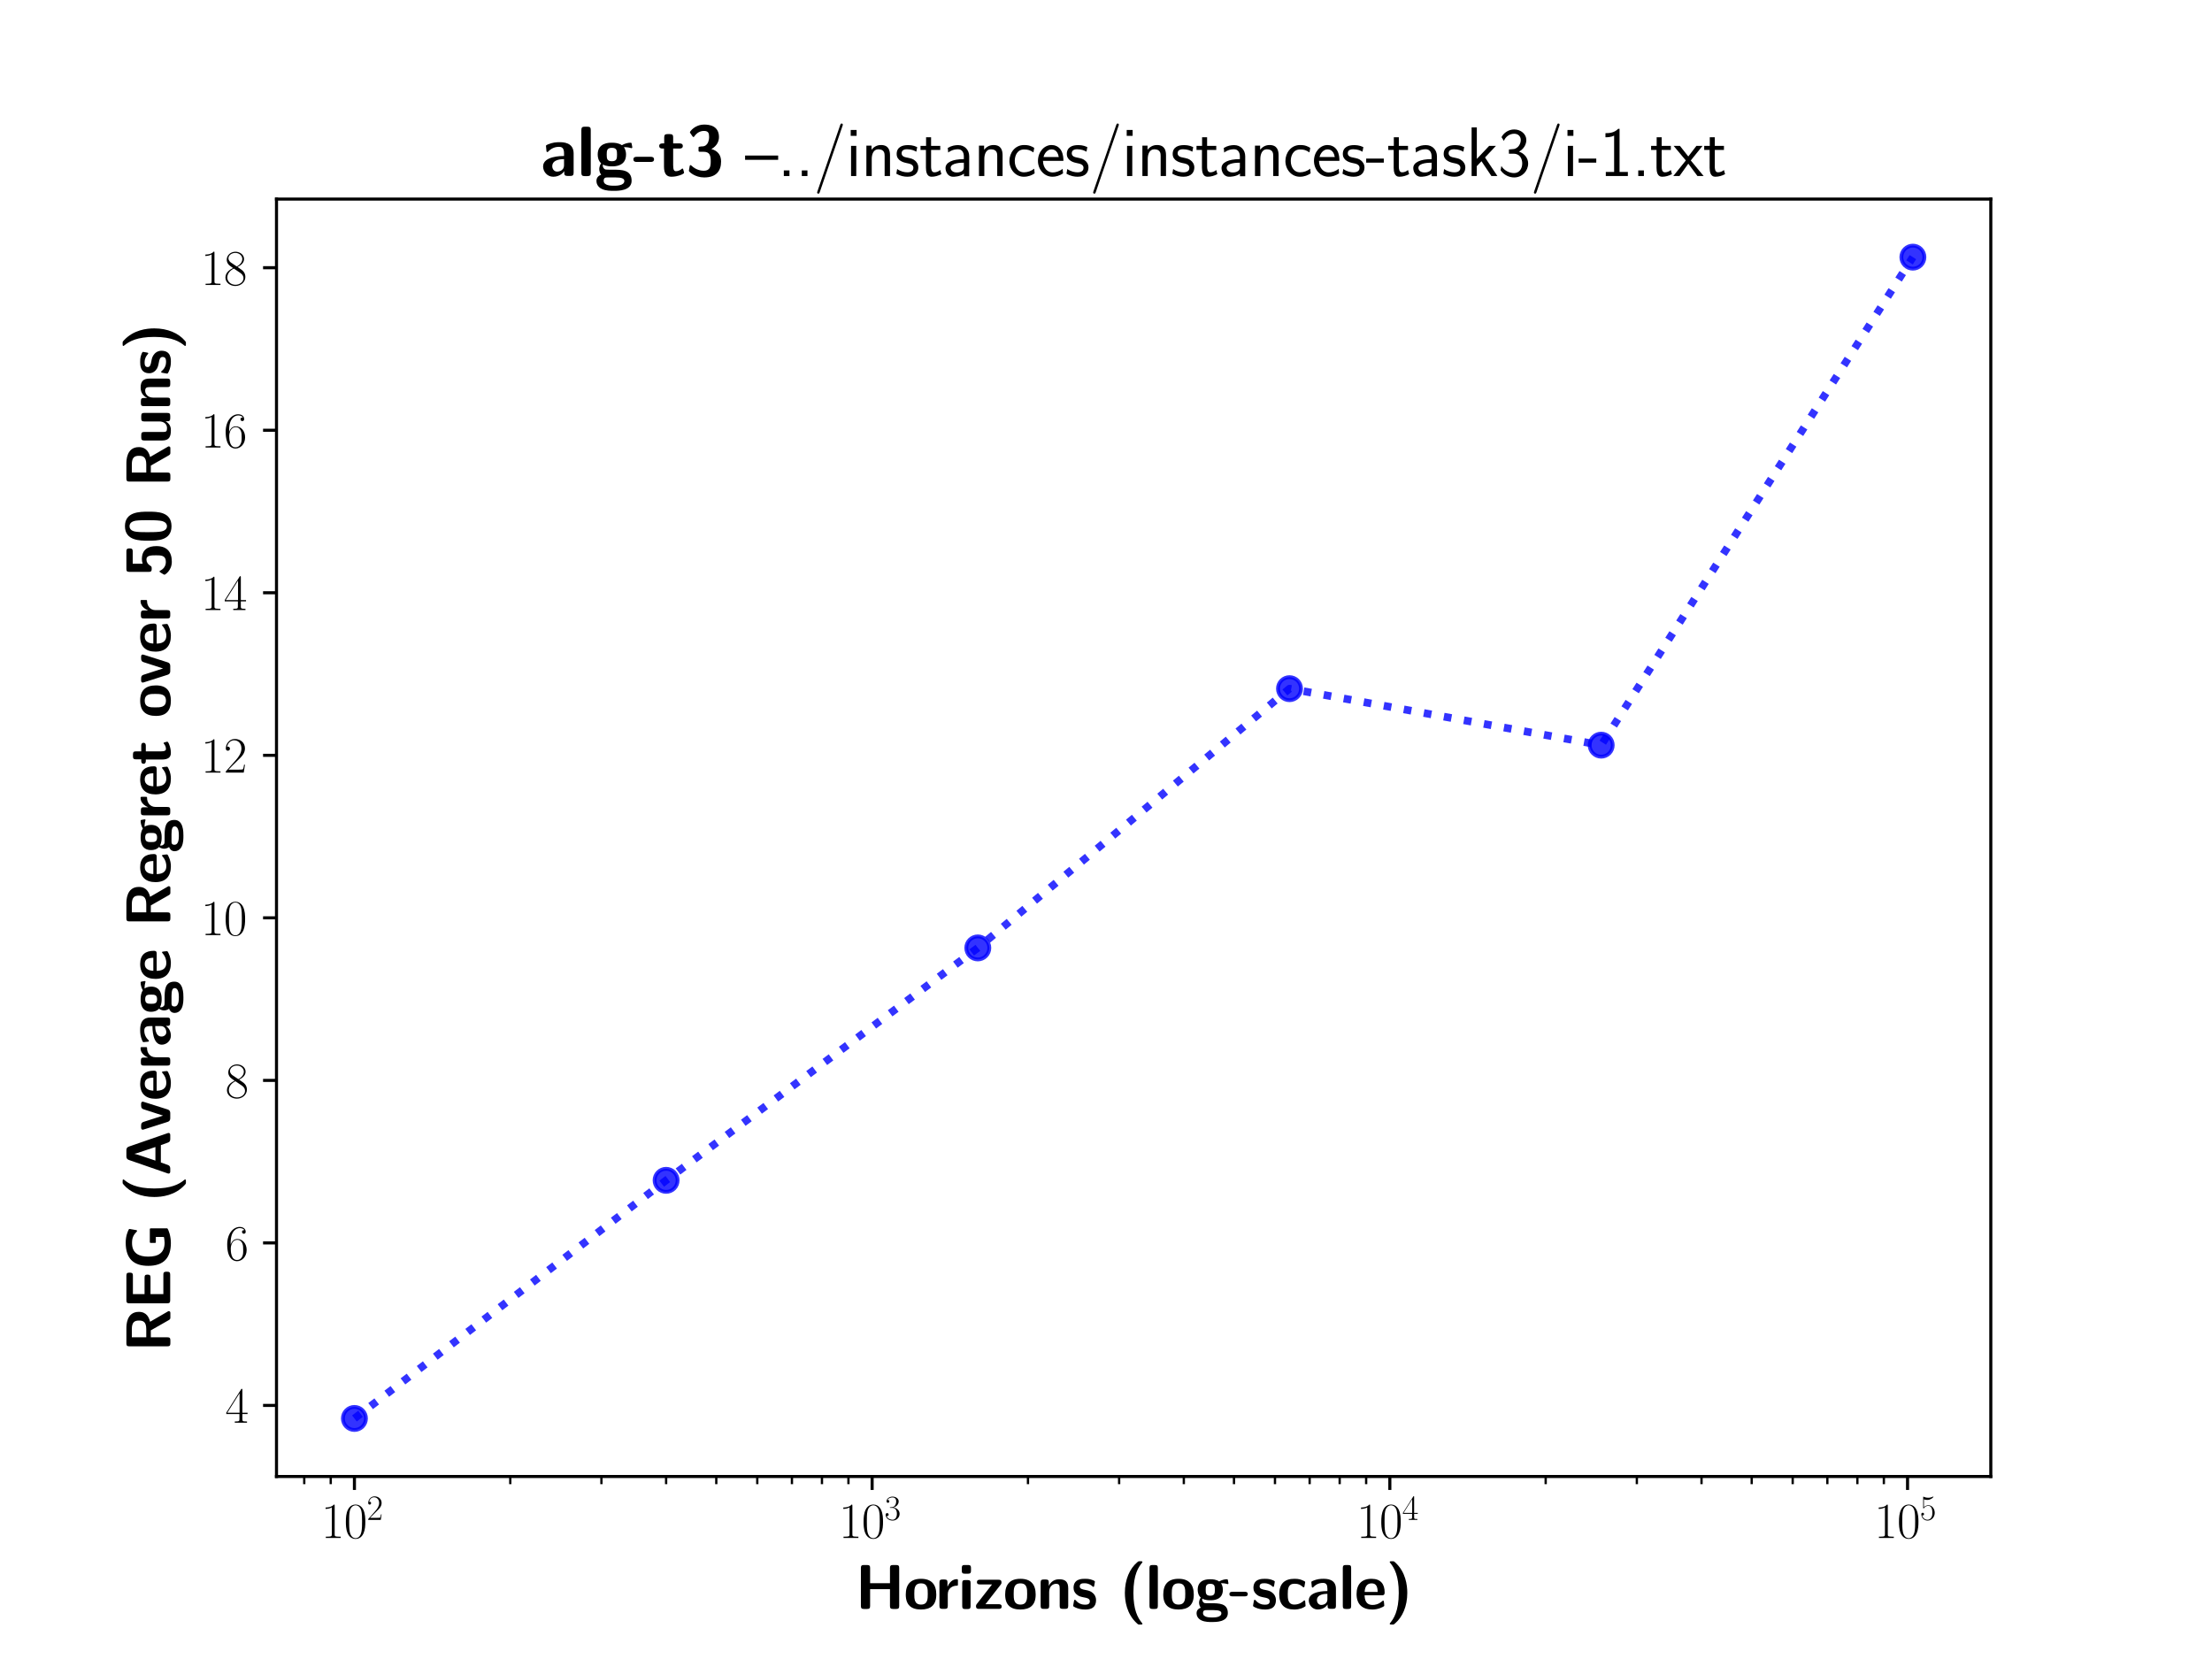 <?xml version="1.0" encoding="utf-8" standalone="no"?>
<!DOCTYPE svg PUBLIC "-//W3C//DTD SVG 1.1//EN"
  "http://www.w3.org/Graphics/SVG/1.1/DTD/svg11.dtd">
<svg height="432pt" version="1.1" viewBox="0 0 576 432" width="576pt" xmlns="http://www.w3.org/2000/svg" xmlns:xlink="http://www.w3.org/1999/xlink">
 <defs>
  <style type="text/css">*{stroke-linecap:butt;stroke-linejoin:round;}</style>
 </defs>
 <g id="figure_1">
  <g id="patch_1">
   <path d="M 0 432 
L 576 432 
L 576 0 
L 0 0 
z
" style="fill:#ffffff;"/>
  </g>
  <g id="axes_1">
   <g id="patch_2">
    <path d="M 72 384.48 
L 518.4 384.48 
L 518.4 51.84 
L 72 51.84 
z
" style="fill:#ffffff;"/>
   </g>
   <g id="matplotlib.axis_1">
    <g id="xtick_1">
     <g id="line2d_1">
      <defs>
       <path d="M 0 0 
L 0 3.5 
" id="m6a904fc4d1" style="stroke:#000000;stroke-width:0.8;"/>
      </defs>
      <g>
       <use style="stroke:#000000;stroke-width:0.8;" x="92.291" xlink:href="#m6a904fc4d1" y="384.48"/>
      </g>
     </g>
     <g id="text_1">
      <!-- $\mathdefault{10^{2}}$ -->
      <g transform="translate(83.621 400.474)scale(0.13 -0.13)">
       <defs>
        <path d="M 1702 4058 
C 1702 4192 1696 4192 1606 4192 
C 1357 3916 979 3827 621 3827 
C 602 3827 570 3827 563 3808 
C 557 3795 557 3782 557 3648 
C 755 3648 1088 3686 1344 3839 
L 1344 461 
C 1344 236 1331 160 781 160 
L 589 160 
L 589 0 
C 896 0 1216 0 1523 0 
C 1830 0 2150 0 2458 0 
L 2458 160 
L 2266 160 
C 1715 160 1702 230 1702 458 
L 1702 4058 
z
" id="CMR17-31" transform="scale(0.016)"/>
        <path d="M 2688 2025 
C 2688 2416 2682 3080 2413 3591 
C 2176 4039 1798 4198 1466 4198 
C 1158 4198 768 4058 525 3597 
C 269 3118 243 2524 243 2025 
C 243 1661 250 1106 448 619 
C 723 -39 1216 -128 1466 -128 
C 1760 -128 2208 -7 2470 600 
C 2662 1042 2688 1559 2688 2025 
z
M 1466 -26 
C 1056 -26 813 325 723 812 
C 653 1188 653 1738 653 2096 
C 653 2588 653 2997 736 3387 
C 858 3929 1216 4096 1466 4096 
C 1728 4096 2067 3923 2189 3400 
C 2272 3036 2278 2607 2278 2096 
C 2278 1680 2278 1169 2202 792 
C 2067 95 1690 -26 1466 -26 
z
" id="CMR17-30" transform="scale(0.016)"/>
        <path d="M 2669 989 
L 2554 989 
C 2490 536 2438 459 2413 420 
C 2381 369 1920 369 1830 369 
L 602 369 
C 832 619 1280 1072 1824 1597 
C 2214 1967 2669 2402 2669 3035 
C 2669 3790 2067 4224 1395 4224 
C 691 4224 262 3604 262 3030 
C 262 2780 448 2748 525 2748 
C 589 2748 781 2787 781 3010 
C 781 3207 614 3264 525 3264 
C 486 3264 448 3258 422 3245 
C 544 3790 915 4058 1306 4058 
C 1862 4058 2227 3617 2227 3035 
C 2227 2479 1901 2000 1536 1584 
L 262 146 
L 262 0 
L 2515 0 
L 2669 989 
z
" id="CMR17-32" transform="scale(0.016)"/>
       </defs>
       <use transform="scale(0.996)" xlink:href="#CMR17-31"/>
       <use transform="translate(45.69 0)scale(0.996)" xlink:href="#CMR17-30"/>
       <use transform="translate(91.381 36.154)scale(0.697)" xlink:href="#CMR17-32"/>
      </g>
     </g>
    </g>
    <g id="xtick_2">
     <g id="line2d_2">
      <g>
       <use style="stroke:#000000;stroke-width:0.8;" x="227.101" xlink:href="#m6a904fc4d1" y="384.48"/>
      </g>
     </g>
     <g id="text_2">
      <!-- $\mathdefault{10^{3}}$ -->
      <g transform="translate(218.431 400.474)scale(0.13 -0.13)">
       <defs>
        <path d="M 1414 2157 
C 1984 2157 2234 1662 2234 1090 
C 2234 320 1824 25 1453 25 
C 1114 25 563 194 390 693 
C 422 680 454 680 486 680 
C 640 680 755 782 755 948 
C 755 1133 614 1216 486 1216 
C 378 1216 211 1165 211 926 
C 211 335 787 -128 1466 -128 
C 2176 -128 2720 430 2720 1085 
C 2720 1707 2208 2157 1600 2227 
C 2086 2328 2554 2756 2554 3329 
C 2554 3820 2048 4179 1472 4179 
C 890 4179 378 3829 378 3329 
C 378 3110 544 3072 627 3072 
C 762 3072 877 3155 877 3321 
C 877 3486 762 3569 627 3569 
C 602 3569 570 3569 544 3557 
C 730 3959 1235 4032 1459 4032 
C 1683 4032 2106 3925 2106 3320 
C 2106 3143 2080 2828 1862 2550 
C 1670 2304 1453 2304 1242 2284 
C 1210 2284 1062 2269 1037 2269 
C 992 2263 966 2257 966 2208 
C 966 2163 973 2157 1101 2157 
L 1414 2157 
z
" id="CMR17-33" transform="scale(0.016)"/>
       </defs>
       <use transform="scale(0.996)" xlink:href="#CMR17-31"/>
       <use transform="translate(45.69 0)scale(0.996)" xlink:href="#CMR17-30"/>
       <use transform="translate(91.381 36.154)scale(0.697)" xlink:href="#CMR17-33"/>
      </g>
     </g>
    </g>
    <g id="xtick_3">
     <g id="line2d_3">
      <g>
       <use style="stroke:#000000;stroke-width:0.8;" x="361.911" xlink:href="#m6a904fc4d1" y="384.48"/>
      </g>
     </g>
     <g id="text_3">
      <!-- $\mathdefault{10^{4}}$ -->
      <g transform="translate(353.241 400.474)scale(0.13 -0.13)">
       <defs>
        <path d="M 2150 4122 
C 2150 4256 2144 4256 2029 4256 
L 128 1254 
L 128 1088 
L 1779 1088 
L 1779 457 
C 1779 224 1766 160 1318 160 
L 1197 160 
L 1197 0 
C 1402 0 1747 0 1965 0 
C 2182 0 2528 0 2733 0 
L 2733 160 
L 2611 160 
C 2163 160 2150 224 2150 457 
L 2150 1088 
L 2803 1088 
L 2803 1254 
L 2150 1254 
L 2150 4122 
z
M 1798 3703 
L 1798 1254 
L 256 1254 
L 1798 3703 
z
" id="CMR17-34" transform="scale(0.016)"/>
       </defs>
       <use transform="scale(0.996)" xlink:href="#CMR17-31"/>
       <use transform="translate(45.69 0)scale(0.996)" xlink:href="#CMR17-30"/>
       <use transform="translate(91.381 36.154)scale(0.697)" xlink:href="#CMR17-34"/>
      </g>
     </g>
    </g>
    <g id="xtick_4">
     <g id="line2d_4">
      <g>
       <use style="stroke:#000000;stroke-width:0.8;" x="496.721" xlink:href="#m6a904fc4d1" y="384.48"/>
      </g>
     </g>
     <g id="text_4">
      <!-- $\mathdefault{10^{5}}$ -->
      <g transform="translate(488.05 400.474)scale(0.13 -0.13)">
       <defs>
        <path d="M 730 3692 
C 794 3666 1056 3584 1325 3584 
C 1920 3584 2246 3911 2432 4100 
C 2432 4157 2432 4192 2394 4192 
C 2387 4192 2374 4192 2323 4163 
C 2099 4058 1837 3973 1517 3973 
C 1325 3973 1037 3999 723 4139 
C 653 4171 640 4171 634 4171 
C 602 4171 595 4164 595 4037 
L 595 2203 
C 595 2089 595 2057 659 2057 
C 691 2057 704 2070 736 2114 
C 941 2401 1222 2522 1542 2522 
C 1766 2522 2246 2382 2246 1289 
C 2246 1085 2246 715 2054 421 
C 1894 159 1645 25 1370 25 
C 947 25 518 320 403 814 
C 429 807 480 795 506 795 
C 589 795 749 840 749 1038 
C 749 1210 627 1280 506 1280 
C 358 1280 262 1190 262 1011 
C 262 454 704 -128 1382 -128 
C 2042 -128 2669 440 2669 1264 
C 2669 2030 2170 2624 1549 2624 
C 1222 2624 947 2503 730 2274 
L 730 3692 
z
" id="CMR17-35" transform="scale(0.016)"/>
       </defs>
       <use transform="scale(0.996)" xlink:href="#CMR17-31"/>
       <use transform="translate(45.69 0)scale(0.996)" xlink:href="#CMR17-30"/>
       <use transform="translate(91.381 36.154)scale(0.697)" xlink:href="#CMR17-35"/>
      </g>
     </g>
    </g>
    <g id="xtick_5">
     <g id="line2d_5">
      <defs>
       <path d="M 0 0 
L 0 2 
" id="m7b738d4d65" style="stroke:#000000;stroke-width:0.6;"/>
      </defs>
      <g>
       <use style="stroke:#000000;stroke-width:0.6;" x="79.226" xlink:href="#m7b738d4d65" y="384.48"/>
      </g>
     </g>
    </g>
    <g id="xtick_6">
     <g id="line2d_6">
      <g>
       <use style="stroke:#000000;stroke-width:0.6;" x="86.122" xlink:href="#m7b738d4d65" y="384.48"/>
      </g>
     </g>
    </g>
    <g id="xtick_7">
     <g id="line2d_7">
      <g>
       <use style="stroke:#000000;stroke-width:0.6;" x="132.873" xlink:href="#m7b738d4d65" y="384.48"/>
      </g>
     </g>
    </g>
    <g id="xtick_8">
     <g id="line2d_8">
      <g>
       <use style="stroke:#000000;stroke-width:0.6;" x="156.612" xlink:href="#m7b738d4d65" y="384.48"/>
      </g>
     </g>
    </g>
    <g id="xtick_9">
     <g id="line2d_9">
      <g>
       <use style="stroke:#000000;stroke-width:0.6;" x="173.455" xlink:href="#m7b738d4d65" y="384.48"/>
      </g>
     </g>
    </g>
    <g id="xtick_10">
     <g id="line2d_10">
      <g>
       <use style="stroke:#000000;stroke-width:0.6;" x="186.519" xlink:href="#m7b738d4d65" y="384.48"/>
      </g>
     </g>
    </g>
    <g id="xtick_11">
     <g id="line2d_11">
      <g>
       <use style="stroke:#000000;stroke-width:0.6;" x="197.193" xlink:href="#m7b738d4d65" y="384.48"/>
      </g>
     </g>
    </g>
    <g id="xtick_12">
     <g id="line2d_12">
      <g>
       <use style="stroke:#000000;stroke-width:0.6;" x="206.218" xlink:href="#m7b738d4d65" y="384.48"/>
      </g>
     </g>
    </g>
    <g id="xtick_13">
     <g id="line2d_13">
      <g>
       <use style="stroke:#000000;stroke-width:0.6;" x="214.036" xlink:href="#m7b738d4d65" y="384.48"/>
      </g>
     </g>
    </g>
    <g id="xtick_14">
     <g id="line2d_14">
      <g>
       <use style="stroke:#000000;stroke-width:0.6;" x="220.932" xlink:href="#m7b738d4d65" y="384.48"/>
      </g>
     </g>
    </g>
    <g id="xtick_15">
     <g id="line2d_15">
      <g>
       <use style="stroke:#000000;stroke-width:0.6;" x="267.683" xlink:href="#m7b738d4d65" y="384.48"/>
      </g>
     </g>
    </g>
    <g id="xtick_16">
     <g id="line2d_16">
      <g>
       <use style="stroke:#000000;stroke-width:0.6;" x="291.421" xlink:href="#m7b738d4d65" y="384.48"/>
      </g>
     </g>
    </g>
    <g id="xtick_17">
     <g id="line2d_17">
      <g>
       <use style="stroke:#000000;stroke-width:0.6;" x="308.264" xlink:href="#m7b738d4d65" y="384.48"/>
      </g>
     </g>
    </g>
    <g id="xtick_18">
     <g id="line2d_18">
      <g>
       <use style="stroke:#000000;stroke-width:0.6;" x="321.329" xlink:href="#m7b738d4d65" y="384.48"/>
      </g>
     </g>
    </g>
    <g id="xtick_19">
     <g id="line2d_19">
      <g>
       <use style="stroke:#000000;stroke-width:0.6;" x="332.003" xlink:href="#m7b738d4d65" y="384.48"/>
      </g>
     </g>
    </g>
    <g id="xtick_20">
     <g id="line2d_20">
      <g>
       <use style="stroke:#000000;stroke-width:0.6;" x="341.028" xlink:href="#m7b738d4d65" y="384.48"/>
      </g>
     </g>
    </g>
    <g id="xtick_21">
     <g id="line2d_21">
      <g>
       <use style="stroke:#000000;stroke-width:0.6;" x="348.846" xlink:href="#m7b738d4d65" y="384.48"/>
      </g>
     </g>
    </g>
    <g id="xtick_22">
     <g id="line2d_22">
      <g>
       <use style="stroke:#000000;stroke-width:0.6;" x="355.742" xlink:href="#m7b738d4d65" y="384.48"/>
      </g>
     </g>
    </g>
    <g id="xtick_23">
     <g id="line2d_23">
      <g>
       <use style="stroke:#000000;stroke-width:0.6;" x="402.492" xlink:href="#m7b738d4d65" y="384.48"/>
      </g>
     </g>
    </g>
    <g id="xtick_24">
     <g id="line2d_24">
      <g>
       <use style="stroke:#000000;stroke-width:0.6;" x="426.231" xlink:href="#m7b738d4d65" y="384.48"/>
      </g>
     </g>
    </g>
    <g id="xtick_25">
     <g id="line2d_25">
      <g>
       <use style="stroke:#000000;stroke-width:0.6;" x="443.074" xlink:href="#m7b738d4d65" y="384.48"/>
      </g>
     </g>
    </g>
    <g id="xtick_26">
     <g id="line2d_26">
      <g>
       <use style="stroke:#000000;stroke-width:0.6;" x="456.139" xlink:href="#m7b738d4d65" y="384.48"/>
      </g>
     </g>
    </g>
    <g id="xtick_27">
     <g id="line2d_27">
      <g>
       <use style="stroke:#000000;stroke-width:0.6;" x="466.813" xlink:href="#m7b738d4d65" y="384.48"/>
      </g>
     </g>
    </g>
    <g id="xtick_28">
     <g id="line2d_28">
      <g>
       <use style="stroke:#000000;stroke-width:0.6;" x="475.838" xlink:href="#m7b738d4d65" y="384.48"/>
      </g>
     </g>
    </g>
    <g id="xtick_29">
     <g id="line2d_29">
      <g>
       <use style="stroke:#000000;stroke-width:0.6;" x="483.656" xlink:href="#m7b738d4d65" y="384.48"/>
      </g>
     </g>
    </g>
    <g id="xtick_30">
     <g id="line2d_30">
      <g>
       <use style="stroke:#000000;stroke-width:0.6;" x="490.552" xlink:href="#m7b738d4d65" y="384.48"/>
      </g>
     </g>
    </g>
    <g id="text_5">
     <!-- \textbf{Horizons (log-scale)} -->
     <g transform="translate(222.691 418.948)scale(0.16 -0.16)">
      <defs>
       <path d="M 4493 4170 
C 4493 4377 4448 4480 4186 4480 
L 3859 4480 
C 3616 4480 3552 4396 3552 4169 
L 3552 2624 
L 1523 2624 
L 1523 4169 
C 1523 4377 1478 4480 1216 4480 
L 890 4480 
C 659 4480 582 4409 582 4170 
L 582 302 
C 582 70 653 -8 890 -8 
L 1216 -8 
C 1459 -8 1523 76 1523 301 
L 1523 2016 
L 3552 2016 
L 3552 301 
C 3552 95 3597 -8 3859 -8 
L 4186 -8 
C 4429 -8 4493 76 4493 302 
L 4493 4170 
z
" id="CMSSBX10-48" transform="scale(0.016)"/>
       <path d="M 3315 1459 
C 3315 2517 2803 3072 1760 3072 
C 691 3072 198 2497 198 1459 
C 198 407 749 -64 1754 -64 
C 2758 -64 3315 401 3315 1459 
z
M 1760 440 
C 1069 440 1069 1020 1069 1536 
C 1069 2033 1069 2606 1754 2606 
C 2445 2606 2445 2039 2445 1536 
C 2445 1027 2445 440 1760 440 
z
" id="CMSSBX10-6f" transform="scale(0.016)"/>
       <path d="M 1242 1496 
C 1242 2115 1747 2368 2150 2368 
C 2266 2368 2278 2368 2278 2555 
L 2278 2860 
C 2278 2989 2278 3034 2163 3034 
C 1984 3034 1517 2970 1216 2271 
L 1210 2271 
L 1210 2690 
C 1210 2897 1165 3001 902 3001 
L 698 3001 
C 467 3001 390 2930 390 2690 
L 390 310 
C 390 78 461 0 698 0 
L 934 0 
C 1178 0 1242 84 1242 312 
L 1242 1496 
z
" id="CMSSBX10-72" transform="scale(0.016)"/>
       <path d="M 653 4480 
C 448 4480 346 4441 346 4182 
L 346 3885 
C 346 3678 410 3594 646 3594 
L 979 3594 
C 1286 3594 1286 3730 1286 4034 
C 1286 4344 1286 4480 979 4480 
L 653 4480 
z
M 1242 2634 
C 1242 2841 1197 2944 934 2944 
L 698 2944 
C 467 2944 390 2873 390 2634 
L 390 292 
C 390 60 461 -18 698 -18 
L 934 -18 
C 1178 -18 1242 66 1242 292 
L 1242 2634 
z
" id="CMSSBX10-69" transform="scale(0.016)"/>
       <path d="M 2726 2483 
C 2790 2568 2803 2600 2803 2703 
C 2803 2975 2605 2975 2496 2975 
L 602 2975 
C 518 2975 294 2975 294 2732 
C 294 2496 499 2496 672 2496 
C 877 2496 1395 2496 1600 2496 
L 1837 2496 
L 275 493 
C 211 407 198 375 198 272 
C 198 0 397 0 506 0 
L 2515 0 
C 2598 0 2822 0 2822 236 
C 2822 479 2624 479 2438 479 
C 2118 479 1779 479 1459 479 
L 1165 479 
L 2726 2483 
z
" id="CMSSBX10-7a" transform="scale(0.016)"/>
       <path d="M 3200 2096 
C 3200 2761 2918 3025 2266 3025 
C 1594 3025 1306 2535 1222 2360 
L 1216 2360 
L 1216 2687 
C 1216 2896 1171 3001 909 3001 
L 691 3001 
C 461 3001 384 2930 384 2690 
L 384 310 
C 384 78 454 0 691 0 
L 947 0 
C 1190 0 1254 84 1254 309 
L 1254 1735 
C 1254 2295 1626 2560 1958 2560 
C 2266 2560 2330 2411 2330 2082 
L 2330 309 
C 2330 103 2374 0 2637 0 
L 2893 0 
C 3136 0 3200 84 3200 309 
L 3200 2096 
z
" id="CMSSBX10-6e" transform="scale(0.016)"/>
       <path d="M 2534 902 
C 2534 1267 2342 1496 2227 1600 
C 1971 1836 1747 1875 1478 1927 
C 1126 1992 870 2045 870 2299 
C 870 2566 1082 2619 1331 2619 
C 1760 2619 1990 2456 2157 2313 
C 2221 2248 2234 2248 2259 2248 
C 2323 2248 2336 2306 2342 2332 
C 2355 2384 2419 2747 2419 2779 
C 2419 2884 2080 2975 2010 3000 
C 1754 3072 1549 3072 1382 3072 
C 1094 3072 237 3072 237 2145 
C 237 1827 378 1633 550 1477 
C 774 1270 1024 1225 1389 1154 
C 1574 1121 1901 1062 1901 778 
C 1901 473 1651 427 1402 427 
C 1120 427 762 512 461 877 
C 429 909 410 928 371 928 
C 307 928 294 871 288 832 
C 275 743 198 378 198 313 
C 198 198 672 51 678 45 
C 1030 -64 1293 -64 1402 -64 
C 1728 -64 2534 -64 2534 902 
z
" id="CMSSBX10-73" transform="scale(0.016)"/>
       <path d="M 2054 4864 
C 1939 4864 1926 4864 1811 4760 
C 1043 4107 550 3002 550 1632 
C 550 849 710 -501 1779 -1477 
C 1914 -1600 1926 -1600 2054 -1600 
L 2170 -1600 
C 2272 -1600 2342 -1600 2342 -1516 
C 2342 -1496 2342 -1483 2266 -1399 
C 1862 -901 1421 -107 1421 1632 
C 1421 3532 1952 4281 2304 4708 
C 2330 4741 2342 4754 2342 4779 
C 2342 4864 2272 4864 2170 4864 
L 2054 4864 
z
" id="CMSSBX10-28" transform="scale(0.016)"/>
       <path d="M 1242 4170 
C 1242 4377 1197 4480 934 4480 
L 698 4480 
C 467 4480 390 4409 390 4170 
L 390 302 
C 390 70 461 -8 698 -8 
L 934 -8 
C 1178 -8 1242 76 1242 302 
L 1242 4170 
z
" id="CMSSBX10-6c" transform="scale(0.016)"/>
       <path d="M 1280 577 
C 1050 577 960 577 870 656 
C 845 681 736 779 736 949 
C 736 994 742 1007 749 1046 
C 1050 878 1427 878 1562 878 
C 1830 878 2848 878 2848 1950 
C 2848 2326 2707 2553 2650 2624 
C 2758 2624 2982 2624 3245 2553 
C 3270 2540 3315 2527 3334 2527 
C 3386 2527 3418 2566 3418 2611 
C 3418 2637 3386 2792 3373 2857 
C 3347 3012 3347 3025 3232 3025 
C 3034 3025 2714 2948 2470 2799 
C 2170 2999 1837 3025 1562 3025 
C 1293 3025 275 3025 275 1954 
C 275 1694 346 1370 589 1156 
C 416 915 416 663 416 630 
C 416 507 454 293 589 118 
C 493 79 160 -37 160 -451 
C 160 -652 256 -988 659 -1176 
C 1024 -1344 1453 -1344 1754 -1344 
C 2131 -1344 3354 -1344 3354 -429 
C 3354 577 2451 577 1587 577 
L 1280 577 
z
M 1562 1344 
C 1114 1344 1094 1591 1094 1949 
C 1094 2306 1114 2560 1562 2560 
C 2010 2560 2029 2313 2029 1955 
C 2029 1597 2010 1344 1562 1344 
z
M 1907 -128 
C 2426 -128 2694 -217 2694 -448 
C 2694 -879 1965 -879 1760 -879 
C 1504 -879 819 -879 819 -430 
C 819 -128 1018 -128 1165 -128 
L 1907 -128 
z
" id="CMSSBX10-67" transform="scale(0.016)"/>
       <path d="M 1645 1280 
C 1722 1280 1952 1280 1952 1513 
C 1952 1746 1722 1746 1645 1746 
L 384 1746 
C 307 1746 77 1746 77 1513 
C 77 1280 307 1280 384 1280 
L 1645 1280 
z
" id="CMSSBX10-2d" transform="scale(0.016)"/>
       <path d="M 2925 330 
C 2925 402 2899 698 2886 782 
C 2886 801 2874 866 2810 866 
C 2784 866 2771 866 2707 801 
C 2598 704 2298 440 1773 440 
C 1107 440 1107 1092 1107 1503 
C 1107 2026 1139 2568 1792 2568 
C 2208 2568 2381 2464 2611 2271 
C 2688 2200 2701 2200 2726 2200 
C 2790 2200 2803 2258 2810 2284 
C 2822 2336 2886 2697 2886 2729 
C 2886 2787 2842 2813 2733 2865 
C 2426 3007 2234 3072 1786 3072 
C 832 3072 237 2620 237 1491 
C 237 420 787 -64 1754 -64 
C 1926 -64 2310 -64 2739 159 
C 2918 258 2925 265 2925 330 
z
" id="CMSSBX10-63" transform="scale(0.016)"/>
       <path d="M 2970 2050 
C 2970 3072 1997 3072 1677 3072 
C 1376 3072 1056 3046 627 2868 
C 493 2811 461 2792 461 2722 
C 461 2677 499 2300 506 2248 
C 512 2209 544 2177 589 2177 
C 621 2177 640 2196 659 2216 
C 934 2508 1254 2651 1651 2651 
C 1997 2651 2099 2435 2099 2049 
L 2099 1820 
C 1875 1820 198 1820 198 868 
C 198 415 557 -64 1120 -64 
C 1338 -64 1818 1 2118 447 
L 2118 317 
C 2118 110 2163 7 2426 7 
L 2662 7 
C 2906 7 2970 91 2970 317 
L 2970 2050 
z
M 2099 988 
C 2099 402 1491 402 1472 402 
C 1203 402 1030 639 1030 889 
C 1030 1536 1920 1536 2099 1536 
L 2099 988 
z
" id="CMSSBX10-61" transform="scale(0.016)"/>
       <path d="M 2758 1385 
C 2906 1385 3066 1385 3066 1678 
C 3066 2514 2682 3072 1728 3072 
C 704 3072 198 2491 198 1510 
C 198 452 806 -64 1811 -64 
C 2054 -64 2419 -32 2842 182 
C 2982 253 3027 272 3027 350 
C 3027 395 3008 582 3002 633 
C 2976 833 2970 839 2912 839 
C 2886 839 2874 839 2803 775 
C 2426 447 2042 402 1837 402 
C 1114 402 1037 974 1018 1385 
L 2758 1385 
z
M 1024 1728 
C 1043 2122 1171 2606 1728 2606 
C 2240 2606 2336 2231 2355 1728 
L 1024 1728 
z
" id="CMSSBX10-65" transform="scale(0.016)"/>
       <path d="M 563 4864 
C 461 4864 390 4864 390 4780 
C 390 4761 390 4748 467 4664 
C 864 4166 1312 3372 1312 1632 
C 1312 -262 781 -1011 429 -1445 
C 390 -1490 390 -1503 390 -1516 
C 390 -1600 461 -1600 563 -1600 
L 678 -1600 
C 794 -1600 806 -1600 922 -1496 
C 1690 -843 2182 262 2182 1632 
C 2182 2413 2022 3765 954 4741 
C 819 4864 806 4864 678 4864 
L 563 4864 
z
" id="CMSSBX10-29" transform="scale(0.016)"/>
      </defs>
      <use transform="scale(0.996)" xlink:href="#CMSSBX10-48"/>
      <use transform="translate(79.148 0)scale(0.996)" xlink:href="#CMSSBX10-6f"/>
      <use transform="translate(130.899 0)scale(0.996)" xlink:href="#CMSSBX10-72"/>
      <use transform="translate(167.982 0)scale(0.996)" xlink:href="#CMSSBX10-69"/>
      <use transform="translate(193.442 0)scale(0.996)" xlink:href="#CMSSBX10-7a"/>
      <use transform="translate(240.904 0)scale(0.996)" xlink:href="#CMSSBX10-6f"/>
      <use transform="translate(295.698 0)scale(0.996)" xlink:href="#CMSSBX10-6e"/>
      <use transform="translate(351.6 0)scale(0.996)" xlink:href="#CMSSBX10-73"/>
      <use transform="translate(430.139 0)scale(0.996)" xlink:href="#CMSSBX10-28"/>
      <use transform="translate(472.758 0)scale(0.996)" xlink:href="#CMSSBX10-6c"/>
      <use transform="translate(498.218 0)scale(0.996)" xlink:href="#CMSSBX10-6f"/>
      <use transform="translate(553.013 0)scale(0.996)" xlink:href="#CMSSBX10-67"/>
      <use transform="translate(607.807 0)scale(0.996)" xlink:href="#CMSSBX10-2d"/>
      <use transform="translate(644.337 0)scale(0.996)" xlink:href="#CMSSBX10-73"/>
      <use transform="translate(686.347 0)scale(0.996)" xlink:href="#CMSSBX10-63"/>
      <use transform="translate(735.053 0)scale(0.996)" xlink:href="#CMSSBX10-61"/>
      <use transform="translate(787.357 0)scale(0.996)" xlink:href="#CMSSBX10-6c"/>
      <use transform="translate(812.818 0)scale(0.996)" xlink:href="#CMSSBX10-65"/>
      <use transform="translate(863.738 0)scale(0.996)" xlink:href="#CMSSBX10-29"/>
     </g>
    </g>
   </g>
   <g id="matplotlib.axis_2">
    <g id="ytick_1">
     <g id="line2d_31">
      <defs>
       <path d="M 0 0 
L -3.5 0 
" id="m5b8a9130fc" style="stroke:#000000;stroke-width:0.8;"/>
      </defs>
      <g>
       <use style="stroke:#000000;stroke-width:0.8;" x="72" xlink:href="#m5b8a9130fc" y="365.974"/>
      </g>
     </g>
     <g id="text_6">
      <!-- $\mathdefault{4}$ -->
      <g transform="translate(58.659 370.471)scale(0.13 -0.13)">
       <use transform="scale(0.996)" xlink:href="#CMR17-34"/>
      </g>
     </g>
    </g>
    <g id="ytick_2">
     <g id="line2d_32">
      <g>
       <use style="stroke:#000000;stroke-width:0.8;" x="72" xlink:href="#m5b8a9130fc" y="323.651"/>
      </g>
     </g>
     <g id="text_7">
      <!-- $\mathdefault{6}$ -->
      <g transform="translate(58.659 328.148)scale(0.13 -0.13)">
       <defs>
        <path d="M 678 2176 
C 678 3690 1395 4032 1811 4032 
C 1946 4032 2272 4009 2400 3776 
C 2298 3776 2106 3776 2106 3553 
C 2106 3381 2246 3323 2336 3323 
C 2394 3323 2566 3348 2566 3560 
C 2566 3954 2246 4179 1805 4179 
C 1043 4179 243 3390 243 1984 
C 243 253 966 -128 1478 -128 
C 2099 -128 2688 427 2688 1283 
C 2688 2081 2170 2662 1517 2662 
C 1126 2662 838 2407 678 1960 
L 678 2176 
z
M 1478 25 
C 691 25 691 1200 691 1436 
C 691 1896 909 2560 1504 2560 
C 1613 2560 1926 2560 2138 2120 
C 2253 1870 2253 1609 2253 1289 
C 2253 944 2253 690 2118 434 
C 1978 171 1773 25 1478 25 
z
" id="CMR17-36" transform="scale(0.016)"/>
       </defs>
       <use transform="scale(0.996)" xlink:href="#CMR17-36"/>
      </g>
     </g>
    </g>
    <g id="ytick_3">
     <g id="line2d_33">
      <g>
       <use style="stroke:#000000;stroke-width:0.8;" x="72" xlink:href="#m5b8a9130fc" y="281.328"/>
      </g>
     </g>
     <g id="text_8">
      <!-- $\mathdefault{8}$ -->
      <g transform="translate(58.659 285.825)scale(0.13 -0.13)">
       <defs>
        <path d="M 1741 2264 
C 2144 2467 2554 2773 2554 3263 
C 2554 3841 1990 4179 1472 4179 
C 890 4179 378 3759 378 3180 
C 378 3021 416 2747 666 2505 
C 730 2442 998 2251 1171 2130 
C 883 1983 211 1634 211 934 
C 211 279 838 -128 1459 -128 
C 2144 -128 2720 362 2720 1010 
C 2720 1590 2330 1857 2074 2029 
L 1741 2264 
z
M 902 2822 
C 851 2854 595 3051 595 3351 
C 595 3739 998 4032 1459 4032 
C 1965 4032 2336 3676 2336 3262 
C 2336 2669 1670 2331 1638 2331 
C 1632 2331 1626 2331 1574 2370 
L 902 2822 
z
M 2080 1519 
C 2176 1449 2483 1240 2483 851 
C 2483 381 2010 25 1472 25 
C 890 25 448 438 448 940 
C 448 1443 838 1862 1280 2060 
L 2080 1519 
z
" id="CMR17-38" transform="scale(0.016)"/>
       </defs>
       <use transform="scale(0.996)" xlink:href="#CMR17-38"/>
      </g>
     </g>
    </g>
    <g id="ytick_4">
     <g id="line2d_34">
      <g>
       <use style="stroke:#000000;stroke-width:0.8;" x="72" xlink:href="#m5b8a9130fc" y="239.004"/>
      </g>
     </g>
     <g id="text_9">
      <!-- $\mathdefault{10}$ -->
      <g transform="translate(52.319 243.501)scale(0.13 -0.13)">
       <use transform="scale(0.996)" xlink:href="#CMR17-31"/>
       <use transform="translate(45.69 0)scale(0.996)" xlink:href="#CMR17-30"/>
      </g>
     </g>
    </g>
    <g id="ytick_5">
     <g id="line2d_35">
      <g>
       <use style="stroke:#000000;stroke-width:0.8;" x="72" xlink:href="#m5b8a9130fc" y="196.681"/>
      </g>
     </g>
     <g id="text_10">
      <!-- $\mathdefault{12}$ -->
      <g transform="translate(52.319 201.178)scale(0.13 -0.13)">
       <use transform="scale(0.996)" xlink:href="#CMR17-31"/>
       <use transform="translate(45.69 0)scale(0.996)" xlink:href="#CMR17-32"/>
      </g>
     </g>
    </g>
    <g id="ytick_6">
     <g id="line2d_36">
      <g>
       <use style="stroke:#000000;stroke-width:0.8;" x="72" xlink:href="#m5b8a9130fc" y="154.358"/>
      </g>
     </g>
     <g id="text_11">
      <!-- $\mathdefault{14}$ -->
      <g transform="translate(52.319 158.855)scale(0.13 -0.13)">
       <use transform="scale(0.996)" xlink:href="#CMR17-31"/>
       <use transform="translate(45.69 0)scale(0.996)" xlink:href="#CMR17-34"/>
      </g>
     </g>
    </g>
    <g id="ytick_7">
     <g id="line2d_37">
      <g>
       <use style="stroke:#000000;stroke-width:0.8;" x="72" xlink:href="#m5b8a9130fc" y="112.034"/>
      </g>
     </g>
     <g id="text_12">
      <!-- $\mathdefault{16}$ -->
      <g transform="translate(52.319 116.531)scale(0.13 -0.13)">
       <use transform="scale(0.996)" xlink:href="#CMR17-31"/>
       <use transform="translate(45.69 0)scale(0.996)" xlink:href="#CMR17-36"/>
      </g>
     </g>
    </g>
    <g id="ytick_8">
     <g id="line2d_38">
      <g>
       <use style="stroke:#000000;stroke-width:0.8;" x="72" xlink:href="#m5b8a9130fc" y="69.711"/>
      </g>
     </g>
     <g id="text_13">
      <!-- $\mathdefault{18}$ -->
      <g transform="translate(52.319 74.208)scale(0.13 -0.13)">
       <use transform="scale(0.996)" xlink:href="#CMR17-31"/>
       <use transform="translate(45.69 0)scale(0.996)" xlink:href="#CMR17-38"/>
      </g>
     </g>
    </g>
    <g id="text_14">
     <!-- \textbf{REG (Average Regret over 50 Runs)} -->
     <g transform="translate(44.333 352.065)rotate(-90)scale(0.16 -0.16)">
      <defs>
       <path d="M 3091 2059 
C 3494 2156 4102 2402 4102 3205 
C 4102 4480 2714 4480 2426 4480 
L 890 4480 
C 659 4480 582 4409 582 4170 
L 582 298 
C 582 66 653 -12 890 -12 
L 1197 -12 
C 1440 -12 1504 71 1504 296 
L 1504 1984 
L 2214 1984 
L 3264 142 
C 3354 -12 3424 -12 3565 -12 
L 3942 -12 
C 4070 -12 4179 -12 4179 181 
L 3091 2059 
z
M 1504 2450 
L 1504 3924 
L 2336 3924 
C 3078 3924 3213 3623 3213 3191 
C 3213 2804 3123 2450 2336 2450 
L 1504 2450 
z
" id="CMSSBX10-52" transform="scale(0.016)"/>
       <path d="M 1523 2016 
L 3206 2016 
C 3405 2016 3514 2062 3514 2320 
C 3514 2560 3430 2624 3206 2624 
L 1523 2624 
L 1523 3814 
L 1837 3814 
C 2336 3814 2842 3814 3341 3814 
C 3565 3814 3712 3814 3712 4122 
L 3712 4173 
C 3712 4377 3667 4480 3405 4480 
L 890 4480 
C 659 4480 582 4409 582 4170 
L 582 316 
C 582 84 653 6 890 6 
L 3501 6 
C 3744 6 3808 88 3808 310 
L 3808 400 
C 3808 704 3661 704 3450 704 
C 3117 704 2790 704 2458 704 
C 2298 704 1638 704 1523 704 
L 1523 2016 
z
" id="CMSSBX10-45" transform="scale(0.016)"/>
       <path d="M 4224 2002 
C 4224 2028 4205 2086 4147 2086 
L 2835 2086 
C 2784 2086 2739 2073 2739 1996 
L 2739 1537 
C 2739 1498 2771 1472 2810 1472 
L 3347 1472 
L 3347 654 
C 3290 615 2861 577 2765 577 
C 1690 577 1338 1254 1338 2247 
C 1338 3207 1683 3904 2726 3904 
C 3270 3904 3533 3768 3910 3412 
C 3930 3393 3949 3386 3968 3386 
C 4000 3386 4032 3412 4045 3470 
L 4160 4130 
C 4166 4162 4173 4201 4115 4234 
C 3923 4337 3450 4550 2765 4550 
C 1069 4550 397 3679 397 2247 
C 397 652 1235 -64 2726 -64 
C 3405 -64 4045 151 4224 299 
L 4224 2002 
z
" id="CMSSBX10-47" transform="scale(0.016)"/>
       <path d="M 3034 4202 
C 2938 4480 2752 4480 2624 4480 
L 2061 4480 
C 1933 4480 1747 4480 1651 4202 
L 301 303 
C 269 220 269 207 269 175 
C 269 0 429 0 518 0 
L 749 0 
C 864 0 1062 0 1152 254 
L 1402 960 
L 3174 960 
L 3392 350 
C 3469 127 3514 0 3821 0 
L 4166 0 
C 4256 0 4416 0 4416 172 
C 4416 204 4416 217 4384 301 
L 3034 4202 
z
M 2054 2891 
C 2150 3176 2234 3422 2285 3656 
L 2291 3656 
C 2323 3501 2323 3488 2374 3338 
L 2982 1516 
L 1594 1516 
L 2054 2891 
z
" id="CMSSBX10-41" transform="scale(0.016)"/>
       <path d="M 2995 2671 
C 3027 2762 3027 2775 3027 2794 
C 3027 2976 2867 2976 2771 2976 
L 2637 2976 
C 2368 2976 2298 2879 2240 2697 
L 1606 734 
L 973 2697 
C 928 2833 883 2976 576 2976 
L 422 2976 
C 326 2976 166 2976 166 2794 
C 166 2775 166 2762 198 2670 
L 960 273 
C 1050 0 1248 0 1363 0 
L 1830 0 
C 1946 0 2144 0 2234 273 
L 2995 2671 
z
" id="CMSSBX10-76" transform="scale(0.016)"/>
       <path d="M 1395 2496 
L 1965 2496 
C 2042 2496 2272 2496 2272 2729 
C 2272 2962 2042 2962 1965 2962 
L 1395 2962 
L 1395 3498 
C 1395 3705 1350 3808 1088 3808 
L 890 3808 
C 659 3808 582 3737 582 3498 
L 582 2962 
L 435 2962 
C 365 2962 128 2962 128 2729 
C 128 2496 358 2496 435 2496 
L 563 2496 
L 563 864 
C 563 213 794 -64 1235 -64 
C 1293 -64 1574 -64 1907 39 
C 2016 72 2387 188 2387 311 
C 2387 330 2374 376 2336 510 
C 2304 639 2291 678 2234 678 
C 2202 678 2195 671 2157 632 
C 2086 582 1914 440 1645 440 
C 1491 440 1395 550 1395 975 
L 1395 2496 
z
" id="CMSSBX10-74" transform="scale(0.016)"/>
       <path d="M 1363 3834 
L 2618 3834 
C 2918 3834 2925 3982 2925 4157 
C 2925 4325 2925 4480 2618 4480 
L 838 4480 
C 634 4480 531 4442 531 4181 
L 531 2188 
C 531 1895 678 1895 851 1895 
C 1018 1895 1075 1895 1165 2051 
C 1318 2303 1536 2432 1805 2432 
C 2221 2432 2221 1941 2221 1437 
C 2221 939 2221 448 1549 448 
C 1350 448 915 506 659 1017 
C 640 1056 621 1094 576 1094 
C 525 1094 512 1062 474 1010 
C 384 862 237 635 237 590 
C 237 538 653 -160 1568 -160 
C 2598 -160 3162 364 3162 1410 
C 3162 2264 2810 2898 1830 2898 
C 1670 2898 1517 2872 1363 2814 
L 1363 3834 
z
" id="CMSSBX10-35" transform="scale(0.016)"/>
       <path d="M 3238 2223 
C 3238 3105 3238 4626 1760 4626 
C 275 4626 275 3118 275 2223 
C 275 1340 275 -128 1754 -128 
C 3238 -128 3238 1327 3238 2223 
z
M 1754 337 
C 1280 337 1210 929 1190 1103 
C 1146 1444 1146 2049 1146 2313 
C 1146 2692 1146 3104 1184 3420 
C 1203 3594 1267 4160 1754 4160 
C 2227 4160 2304 3620 2323 3490 
C 2368 3163 2368 2654 2368 2313 
C 2368 1946 2368 1444 2323 1090 
C 2304 923 2234 337 1754 337 
z
" id="CMSSBX10-30" transform="scale(0.016)"/>
       <path d="M 3200 2652 
C 3200 2859 3155 2962 2893 2962 
L 2637 2962 
C 2394 2962 2330 2878 2330 2653 
L 2330 1124 
C 2330 698 2106 330 1651 330 
C 1293 330 1254 421 1254 763 
L 1254 2653 
C 1254 2859 1210 2962 947 2962 
L 691 2962 
C 461 2962 384 2891 384 2653 
L 384 820 
C 384 130 755 -64 1421 -64 
C 1594 -64 2048 -64 2349 485 
L 2349 314 
C 2349 104 2394 0 2656 0 
L 2893 0 
C 3136 0 3200 84 3200 310 
L 3200 2652 
z
" id="CMSSBX10-75" transform="scale(0.016)"/>
      </defs>
      <use transform="scale(0.996)" xlink:href="#CMSSBX10-52"/>
      <use transform="translate(70.016 0)scale(0.996)" xlink:href="#CMSSBX10-45"/>
      <use transform="translate(133.943 0)scale(0.996)" xlink:href="#CMSSBX10-47"/>
      <use transform="translate(243.533 0)scale(0.996)" xlink:href="#CMSSBX10-28"/>
      <use transform="translate(286.151 0)scale(0.996)" xlink:href="#CMSSBX10-41"/>
      <use transform="translate(359.211 0)scale(0.996)" xlink:href="#CMSSBX10-76"/>
      <use transform="translate(409.024 0)scale(0.996)" xlink:href="#CMSSBX10-65"/>
      <use transform="translate(459.944 0)scale(0.996)" xlink:href="#CMSSBX10-72"/>
      <use transform="translate(497.028 0)scale(0.996)" xlink:href="#CMSSBX10-61"/>
      <use transform="translate(549.332 0)scale(0.996)" xlink:href="#CMSSBX10-67"/>
      <use transform="translate(604.127 0)scale(0.996)" xlink:href="#CMSSBX10-65"/>
      <use transform="translate(691.577 0)scale(0.996)" xlink:href="#CMSSBX10-52"/>
      <use transform="translate(761.593 0)scale(0.996)" xlink:href="#CMSSBX10-65"/>
      <use transform="translate(812.513 0)scale(0.996)" xlink:href="#CMSSBX10-67"/>
      <use transform="translate(867.308 0)scale(0.996)" xlink:href="#CMSSBX10-72"/>
      <use transform="translate(904.392 0)scale(0.996)" xlink:href="#CMSSBX10-65"/>
      <use transform="translate(955.312 0)scale(0.996)" xlink:href="#CMSSBX10-74"/>
      <use transform="translate(1032.108 0)scale(0.996)" xlink:href="#CMSSBX10-6f"/>
      <use transform="translate(1086.903 0)scale(0.996)" xlink:href="#CMSSBX10-76"/>
      <use transform="translate(1136.716 0)scale(0.996)" xlink:href="#CMSSBX10-65"/>
      <use transform="translate(1187.636 0)scale(0.996)" xlink:href="#CMSSBX10-72"/>
      <use transform="translate(1261.25 0)scale(0.996)" xlink:href="#CMSSBX10-35"/>
      <use transform="translate(1316.045 0)scale(0.996)" xlink:href="#CMSSBX10-30"/>
      <use transform="translate(1407.369 0)scale(0.996)" xlink:href="#CMSSBX10-52"/>
      <use transform="translate(1477.385 0)scale(0.996)" xlink:href="#CMSSBX10-75"/>
      <use transform="translate(1533.287 0)scale(0.996)" xlink:href="#CMSSBX10-6e"/>
      <use transform="translate(1589.189 0)scale(0.996)" xlink:href="#CMSSBX10-73"/>
      <use transform="translate(1631.198 0)scale(0.996)" xlink:href="#CMSSBX10-29"/>
     </g>
    </g>
   </g>
   <g id="line2d_39">
    <path clip-path="url(#p87c3993c65)" d="M 92.291 369.36 
L 173.455 307.356 
L 254.618 246.834 
L 335.782 179.328 
L 416.945 194.036 
L 498.109 66.96 
" style="fill:none;stroke:#0000ff;stroke-dasharray:2,3.3;stroke-dashoffset:0;stroke-opacity:0.8;stroke-width:2;"/>
    <defs>
     <path d="M 0 3 
C 0.796 3 1.559 2.684 2.121 2.121 
C 2.684 1.559 3 0.796 3 0 
C 3 -0.796 2.684 -1.559 2.121 -2.121 
C 1.559 -2.684 0.796 -3 0 -3 
C -0.796 -3 -1.559 -2.684 -2.121 -2.121 
C -2.684 -1.559 -3 -0.796 -3 0 
C -3 0.796 -2.684 1.559 -2.121 2.121 
C -1.559 2.684 -0.796 3 0 3 
z
" id="m210234140b" style="stroke:#0000ff;stroke-opacity:0.8;"/>
    </defs>
    <g clip-path="url(#p87c3993c65)">
     <use style="fill:#0000ff;fill-opacity:0.8;stroke:#0000ff;stroke-opacity:0.8;" x="92.291" xlink:href="#m210234140b" y="369.36"/>
     <use style="fill:#0000ff;fill-opacity:0.8;stroke:#0000ff;stroke-opacity:0.8;" x="173.455" xlink:href="#m210234140b" y="307.356"/>
     <use style="fill:#0000ff;fill-opacity:0.8;stroke:#0000ff;stroke-opacity:0.8;" x="254.618" xlink:href="#m210234140b" y="246.834"/>
     <use style="fill:#0000ff;fill-opacity:0.8;stroke:#0000ff;stroke-opacity:0.8;" x="335.782" xlink:href="#m210234140b" y="179.328"/>
     <use style="fill:#0000ff;fill-opacity:0.8;stroke:#0000ff;stroke-opacity:0.8;" x="416.945" xlink:href="#m210234140b" y="194.036"/>
     <use style="fill:#0000ff;fill-opacity:0.8;stroke:#0000ff;stroke-opacity:0.8;" x="498.109" xlink:href="#m210234140b" y="66.96"/>
    </g>
   </g>
   <g id="patch_3">
    <path d="M 72 384.48 
L 72 51.84 
" style="fill:none;stroke:#000000;stroke-linecap:square;stroke-linejoin:miter;stroke-width:0.8;"/>
   </g>
   <g id="patch_4">
    <path d="M 518.4 384.48 
L 518.4 51.84 
" style="fill:none;stroke:#000000;stroke-linecap:square;stroke-linejoin:miter;stroke-width:0.8;"/>
   </g>
   <g id="patch_5">
    <path d="M 72 384.48 
L 518.4 384.48 
" style="fill:none;stroke:#000000;stroke-linecap:square;stroke-linejoin:miter;stroke-width:0.8;"/>
   </g>
   <g id="patch_6">
    <path d="M 72 51.84 
L 518.4 51.84 
" style="fill:none;stroke:#000000;stroke-linecap:square;stroke-linejoin:miter;stroke-width:0.8;"/>
   </g>
   <g id="text_15">
    <!-- \textbf{alg-t3} - -../instances/instances-task3/i-1.txt -->
    <g transform="translate(140.852 45.84)scale(0.18 -0.18)">
     <defs>
      <path d="M 614 3619 
C 666 3541 698 3541 710 3541 
C 755 3541 768 3568 800 3614 
C 1126 4096 1581 4096 1664 4096 
C 2074 4096 2131 3877 2131 3552 
C 2131 3458 2131 3140 1933 2887 
C 1779 2701 1619 2688 1427 2688 
C 1357 2669 1235 2669 1216 2656 
C 1171 2637 1171 2597 1171 2491 
L 1171 2374 
C 1171 2203 1178 2203 1344 2203 
L 1626 2203 
C 2208 2203 2278 1836 2278 1339 
C 2278 905 2234 480 1651 480 
C 1446 480 973 525 544 931 
C 486 990 480 990 454 990 
C 390 990 378 932 371 919 
C 371 912 294 508 294 476 
C 294 393 845 -128 1683 -128 
C 2784 -128 3219 466 3219 1325 
C 3219 1907 2912 2300 2336 2449 
C 2854 2738 3027 3164 3027 3538 
C 3027 4587 2112 4672 1696 4672 
C 819 4672 390 4031 390 3979 
C 390 3939 429 3888 435 3881 
L 614 3619 
z
" id="CMSSBX10-33" transform="scale(0.016)"/>
      <path d="M 3002 1472 
L 3002 1861 
L 0 1861 
L 0 1472 
L 3002 1472 
z
" id="CMSS17-7b" transform="scale(0.016)"/>
      <path d="M 1088 510 
L 576 510 
L 576 0 
L 1088 0 
L 1088 510 
z
" id="CMSS17-2e" transform="scale(0.016)"/>
      <path d="M 2637 4545 
C 2669 4627 2669 4640 2669 4653 
C 2669 4729 2611 4768 2560 4768 
C 2483 4768 2458 4717 2432 4640 
L 365 -1377 
C 333 -1460 333 -1473 333 -1486 
C 333 -1562 390 -1600 442 -1600 
C 518 -1600 544 -1549 570 -1473 
L 2637 4545 
z
" id="CMSS17-2f" transform="scale(0.016)"/>
      <path d="M 979 4183 
L 442 4183 
L 442 3648 
L 979 3648 
L 979 4183 
z
M 947 2739 
L 474 2739 
L 474 0 
L 947 0 
L 947 2739 
z
" id="CMSS17-69" transform="scale(0.016)"/>
      <path d="M 2618 1877 
C 2618 2283 2522 2816 1798 2816 
C 1389 2816 1120 2606 941 2389 
L 941 2758 
L 474 2758 
L 474 0 
L 960 0 
L 960 1559 
C 960 1964 1114 2428 1549 2428 
C 2112 2428 2131 2048 2131 1829 
L 2131 0 
L 2618 0 
L 2618 1877 
z
" id="CMSS17-6e" transform="scale(0.016)"/>
      <path d="M 2061 2627 
C 1683 2807 1389 2807 1197 2807 
C 742 2807 198 2648 198 2003 
C 198 1359 902 1218 1094 1179 
C 1389 1122 1715 1058 1715 740 
C 1715 337 1254 337 1171 337 
C 915 337 563 407 243 638 
L 166 210 
C 531 0 883 -64 1178 -64 
C 1965 -64 2163 416 2163 781 
C 2163 1094 1984 1305 1862 1401 
C 1651 1568 1574 1587 1050 1696 
C 960 1709 646 1779 646 2066 
C 646 2432 1050 2432 1139 2432 
C 1555 2432 1811 2303 1984 2208 
L 2061 2627 
z
" id="CMSS17-73" transform="scale(0.016)"/>
      <path d="M 1069 2368 
L 1901 2368 
L 1901 2737 
L 1069 2737 
L 1069 3520 
L 614 3520 
L 614 2737 
L 109 2737 
L 109 2368 
L 602 2368 
L 602 749 
C 602 384 685 -64 1107 -64 
C 1427 -64 1722 25 2003 172 
L 1901 548 
C 1747 414 1562 337 1363 337 
C 1082 337 1069 696 1069 856 
L 1069 2368 
z
" id="CMSS17-74" transform="scale(0.016)"/>
      <path d="M 2406 1791 
C 2406 2392 1978 2808 1402 2808 
C 1120 2808 813 2757 461 2553 
L 499 2135 
C 659 2248 934 2432 1395 2432 
C 1722 2432 1920 2180 1920 1782 
L 1920 1536 
C 896 1536 256 1238 256 726 
C 256 461 416 -64 947 -64 
C 1043 -64 1562 -64 1933 217 
L 1933 -19 
L 2406 -19 
L 2406 1791 
z
M 1920 816 
C 1920 701 1920 548 1728 434 
C 1562 325 1350 325 1261 325 
C 941 325 723 511 723 744 
C 723 1211 1722 1211 1920 1211 
L 1920 816 
z
" id="CMSS17-61" transform="scale(0.016)"/>
      <path d="M 2464 2541 
C 2464 2585 2170 2714 2093 2739 
C 1882 2816 1613 2816 1542 2816 
C 710 2816 211 2093 211 1363 
C 211 595 768 -64 1517 -64 
C 1946 -64 2253 76 2502 242 
L 2464 664 
C 2189 453 1869 337 1523 337 
C 1024 337 698 774 698 1369 
C 698 1831 909 2414 1549 2414 
C 1901 2414 2099 2343 2394 2145 
L 2464 2541 
z
" id="CMSS17-63" transform="scale(0.016)"/>
      <path d="M 2502 1377 
C 2502 1590 2490 2003 2285 2345 
C 2061 2713 1696 2816 1421 2816 
C 755 2816 192 2188 192 1375 
C 192 582 774 -64 1510 -64 
C 1798 -64 2150 19 2470 248 
C 2470 274 2458 414 2451 420 
C 2451 433 2432 630 2432 656 
C 2125 407 1773 325 1517 325 
C 1107 325 666 667 646 1377 
L 2502 1377 
z
M 698 1728 
C 781 2084 1062 2421 1421 2421 
C 1517 2421 1965 2421 2080 1728 
L 698 1728 
z
" id="CMSS17-65" transform="scale(0.016)"/>
      <path d="M 1664 1216 
L 1664 1585 
L 64 1585 
L 64 1216 
L 1664 1216 
z
" id="CMSS17-2d" transform="scale(0.016)"/>
      <path d="M 1696 1688 
L 2688 2739 
L 2074 2739 
L 954 1554 
L 954 4416 
L 480 4416 
L 480 0 
L 947 0 
L 947 892 
L 1376 1344 
L 2278 0 
L 2822 0 
L 1696 1688 
z
" id="CMSS17-6b" transform="scale(0.016)"/>
      <path d="M 1005 2025 
L 1440 2025 
C 2042 2025 2214 1507 2214 1146 
C 2214 653 1933 267 1472 267 
C 1114 267 608 444 320 912 
C 275 691 275 678 250 526 
C 550 88 1037 -128 1485 -128 
C 2214 -128 2752 473 2752 1138 
C 2752 1638 2400 2057 1920 2215 
C 2304 2424 2586 2816 2586 3273 
C 2586 3805 2093 4229 1491 4229 
C 941 4229 512 3892 333 3530 
C 378 3468 493 3284 550 3189 
C 691 3562 1056 3840 1485 3840 
C 1843 3840 2080 3607 2080 3271 
C 2080 2923 1856 2543 1478 2455 
C 1453 2455 1056 2417 1005 2411 
L 1005 2025 
z
" id="CMSS17-33" transform="scale(0.016)"/>
      <path d="M 1818 4288 
L 1696 4288 
C 1350 3940 947 3890 538 3890 
L 538 3520 
C 723 3520 1024 3520 1325 3667 
L 1325 369 
L 570 369 
L 570 0 
L 2573 0 
L 2573 369 
L 1818 369 
L 1818 4288 
z
" id="CMSS17-31" transform="scale(0.016)"/>
      <path d="M 1587 1414 
L 2656 2739 
L 2099 2739 
L 1363 1777 
L 602 2739 
L 32 2739 
L 1139 1414 
L 0 0 
L 563 0 
L 1363 1121 
L 2195 0 
L 2758 0 
L 1587 1414 
z
" id="CMSS17-78" transform="scale(0.016)"/>
     </defs>
     <use transform="scale(0.996)" xlink:href="#CMSSBX10-61"/>
     <use transform="translate(52.304 0)scale(0.996)" xlink:href="#CMSSBX10-6c"/>
     <use transform="translate(77.764 0)scale(0.996)" xlink:href="#CMSSBX10-67"/>
     <use transform="translate(132.559 0)scale(0.996)" xlink:href="#CMSSBX10-2d"/>
     <use transform="translate(169.089 0)scale(0.996)" xlink:href="#CMSSBX10-74"/>
     <use transform="translate(209.355 0)scale(0.996)" xlink:href="#CMSSBX10-33"/>
     <use transform="translate(295.379 0)scale(0.996)" xlink:href="#CMSS17-7b"/>
     <use transform="translate(342.223 0)scale(0.996)" xlink:href="#CMSS17-2e"/>
     <use transform="translate(368.247 0)scale(0.996)" xlink:href="#CMSS17-2e"/>
     <use transform="translate(394.271 0)scale(0.996)" xlink:href="#CMSS17-2f"/>
     <use transform="translate(441.115 0)scale(0.996)" xlink:href="#CMSS17-69"/>
     <use transform="translate(463.295 0)scale(0.996)" xlink:href="#CMSS17-6e"/>
     <use transform="translate(511.5 0)scale(0.996)" xlink:href="#CMSS17-73"/>
     <use transform="translate(547.414 0)scale(0.996)" xlink:href="#CMSS17-74"/>
     <use transform="translate(581.245 0)scale(0.996)" xlink:href="#CMSS17-61"/>
     <use transform="translate(626.167 0)scale(0.996)" xlink:href="#CMSS17-6e"/>
     <use transform="translate(674.372 0)scale(0.996)" xlink:href="#CMSS17-63"/>
     <use transform="translate(716.011 0)scale(0.996)" xlink:href="#CMSS17-65"/>
     <use transform="translate(757.65 0)scale(0.996)" xlink:href="#CMSS17-73"/>
     <use transform="translate(793.563 0)scale(0.996)" xlink:href="#CMSS17-2f"/>
     <use transform="translate(840.407 0)scale(0.996)" xlink:href="#CMSS17-69"/>
     <use transform="translate(862.588 0)scale(0.996)" xlink:href="#CMSS17-6e"/>
     <use transform="translate(910.793 0)scale(0.996)" xlink:href="#CMSS17-73"/>
     <use transform="translate(946.706 0)scale(0.996)" xlink:href="#CMSS17-74"/>
     <use transform="translate(980.538 0)scale(0.996)" xlink:href="#CMSS17-61"/>
     <use transform="translate(1025.46 0)scale(0.996)" xlink:href="#CMSS17-6e"/>
     <use transform="translate(1073.665 0)scale(0.996)" xlink:href="#CMSS17-63"/>
     <use transform="translate(1115.304 0)scale(0.996)" xlink:href="#CMSS17-65"/>
     <use transform="translate(1156.942 0)scale(0.996)" xlink:href="#CMSS17-73"/>
     <use transform="translate(1192.856 0)scale(0.996)" xlink:href="#CMSS17-2d"/>
     <use transform="translate(1224.085 0)scale(0.996)" xlink:href="#CMSS17-74"/>
     <use transform="translate(1257.917 0)scale(0.996)" xlink:href="#CMSS17-61"/>
     <use transform="translate(1302.838 0)scale(0.996)" xlink:href="#CMSS17-73"/>
     <use transform="translate(1338.752 0)scale(0.996)" xlink:href="#CMSS17-6b"/>
     <use transform="translate(1384.355 0)scale(0.996)" xlink:href="#CMSS17-33"/>
     <use transform="translate(1431.198 0)scale(0.996)" xlink:href="#CMSS17-2f"/>
     <use transform="translate(1478.042 0)scale(0.996)" xlink:href="#CMSS17-69"/>
     <use transform="translate(1500.222 0)scale(0.996)" xlink:href="#CMSS17-2d"/>
     <use transform="translate(1531.452 0)scale(0.996)" xlink:href="#CMSS17-31"/>
     <use transform="translate(1578.295 0)scale(0.996)" xlink:href="#CMSS17-2e"/>
     <use transform="translate(1604.319 0)scale(0.996)" xlink:href="#CMSS17-74"/>
     <use transform="translate(1638.151 0)scale(0.996)" xlink:href="#CMSS17-78"/>
     <use transform="translate(1681.151 0)scale(0.996)" xlink:href="#CMSS17-74"/>
    </g>
   </g>
  </g>
 </g>
 <defs>
  <clipPath id="p87c3993c65">
   <rect height="332.64" width="446.4" x="72" y="51.84"/>
  </clipPath>
 </defs>
</svg>
